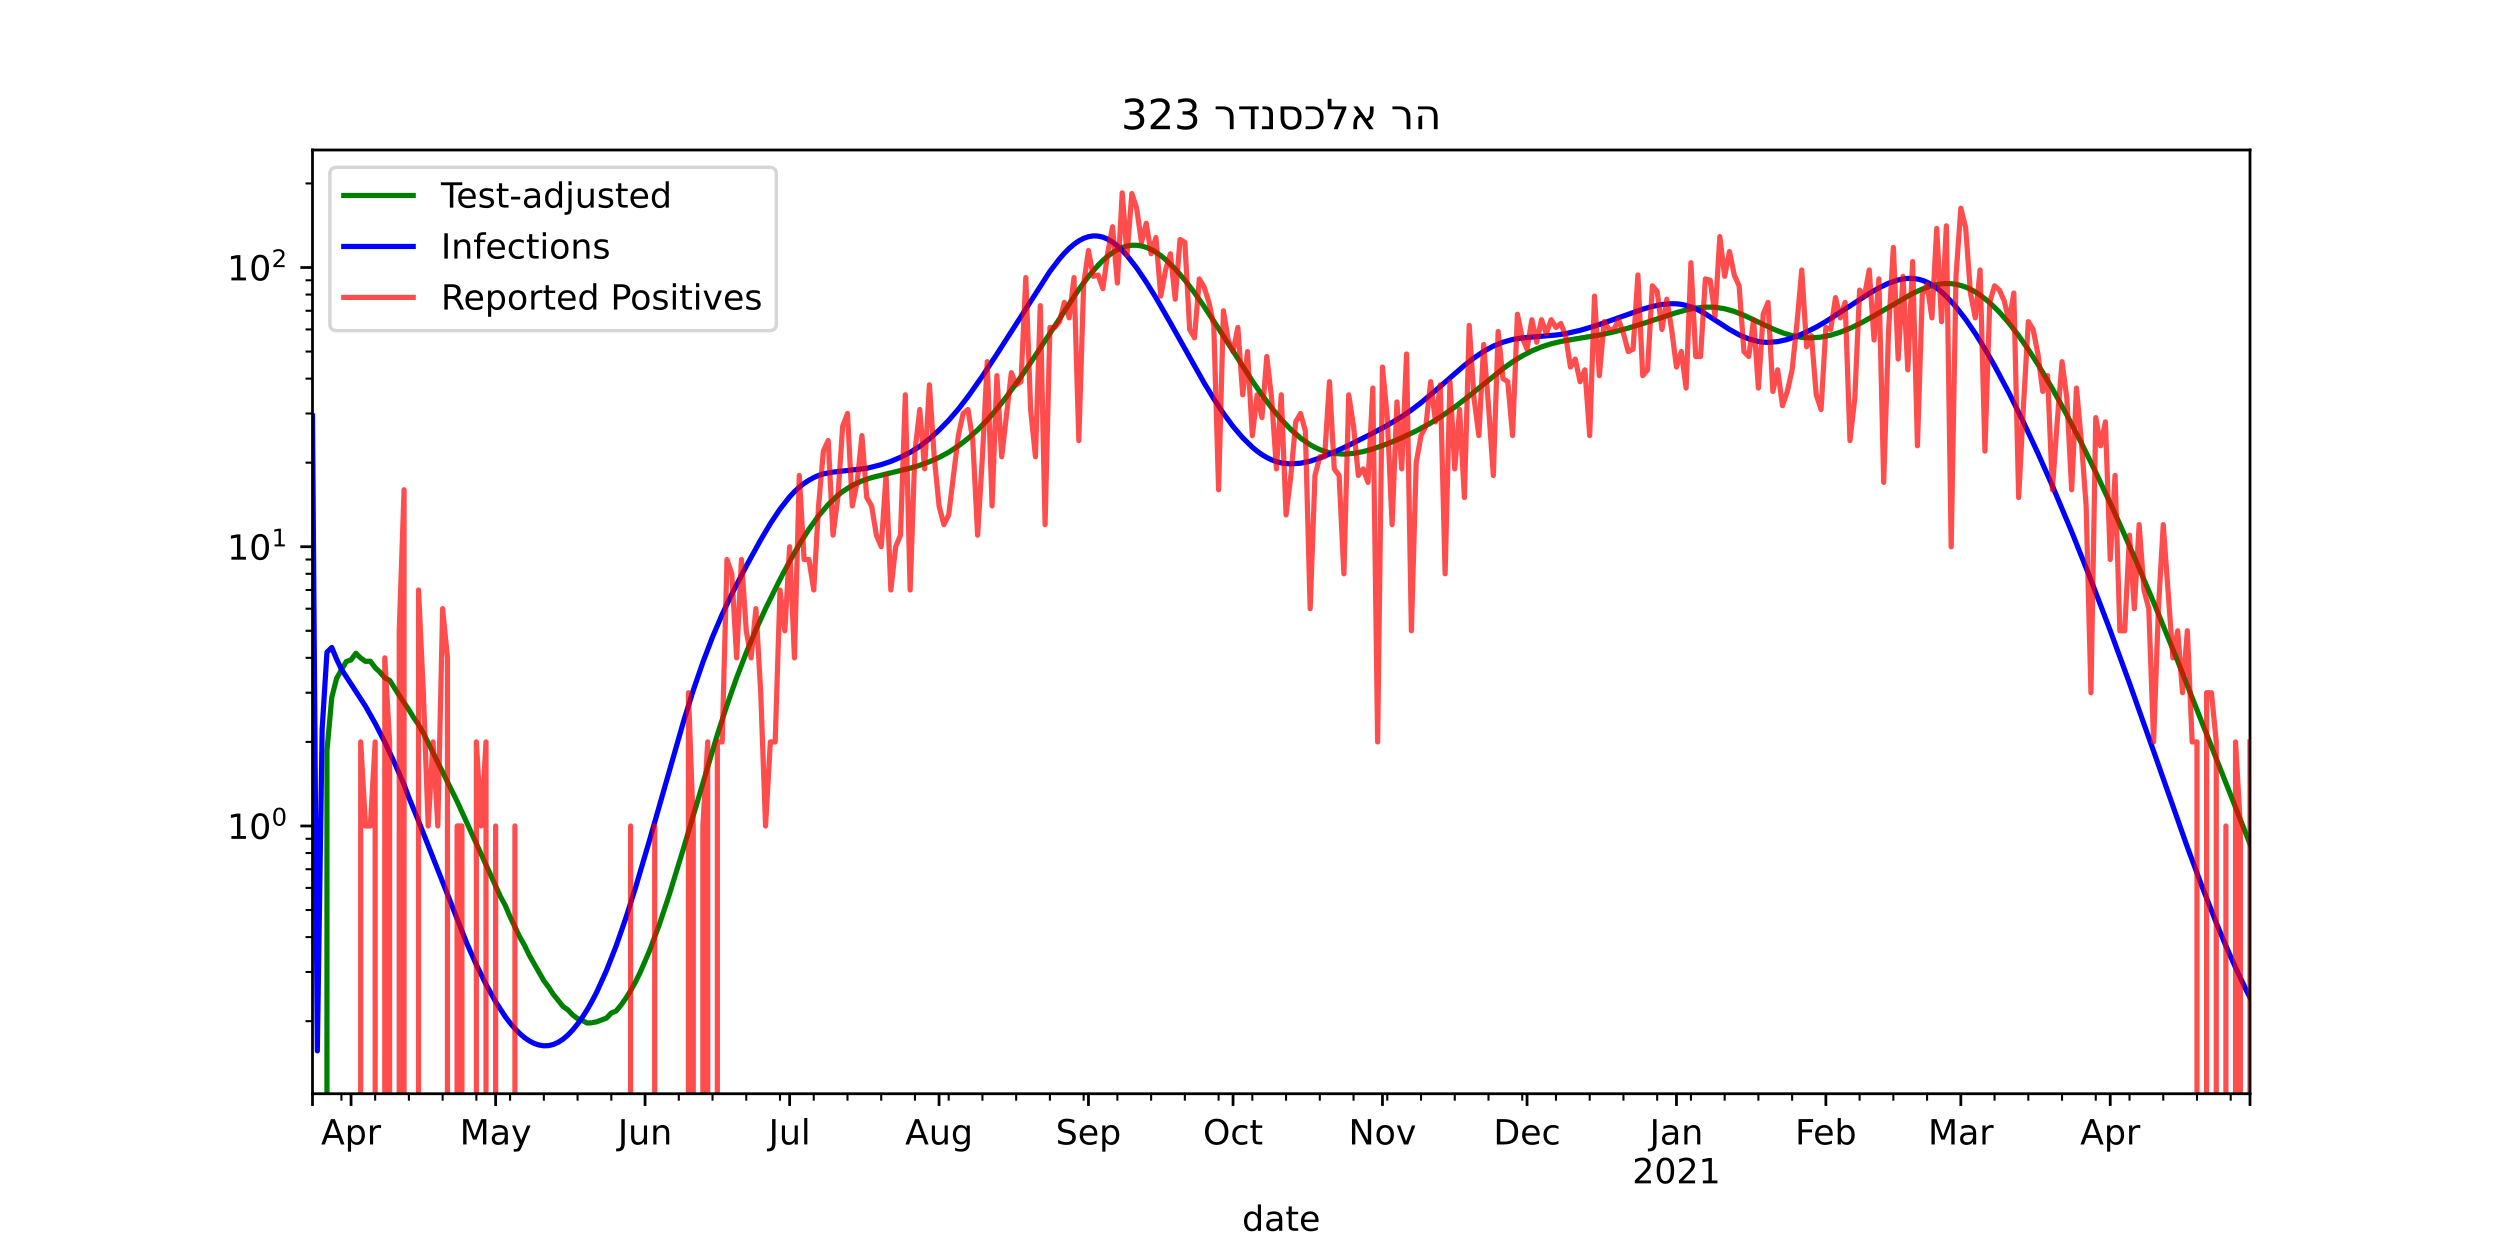 <?xml version="1.0" encoding="utf-8" standalone="no"?>
<!DOCTYPE svg PUBLIC "-//W3C//DTD SVG 1.1//EN"
  "http://www.w3.org/Graphics/SVG/1.1/DTD/svg11.dtd">
<!-- Created with matplotlib (https://matplotlib.org/) -->
<svg height="360pt" version="1.1" viewBox="0 0 720 360" width="720pt" xmlns="http://www.w3.org/2000/svg" xmlns:xlink="http://www.w3.org/1999/xlink">
 <defs>
  <style type="text/css">*{stroke-linecap:butt;stroke-linejoin:round;}</style>
 </defs>
 <g id="figure_1">
  <g id="patch_1">
   <path d="M 0 360 
L 720 360 
L 720 0 
L 0 0 
z
" style="fill:#ffffff;"/>
  </g>
  <g id="axes_1">
   <g id="patch_2">
    <path d="M 90 315 
L 648 315 
L 648 43.2 
L 90 43.2 
z
" style="fill:#ffffff;"/>
   </g>
   <g id="matplotlib.axis_1">
    <g id="xtick_1">
     <g id="line2d_1">
      <defs>
       <path d="M 0 0 
L 0 3.5 
" id="m4ac26b71a2" style="stroke:#000000;stroke-width:0.8;"/>
      </defs>
      <g>
       <use style="stroke:#000000;stroke-width:0.8;" x="90" xlink:href="#m4ac26b71a2" y="315"/>
      </g>
     </g>
    </g>
    <g id="xtick_2">
     <g id="line2d_2">
      <g>
       <use style="stroke:#000000;stroke-width:0.8;" x="101.104" xlink:href="#m4ac26b71a2" y="315"/>
      </g>
     </g>
     <g id="text_1">
      <!-- Apr -->
      <g transform="translate(92.454 329.598)scale(0.1 -0.1)">
       <defs>
        <path d="M 34.188 63.188 
L 20.797 26.906 
L 47.609 26.906 
z
M 28.609 72.906 
L 39.797 72.906 
L 67.578 0 
L 57.328 0 
L 50.688 18.703 
L 17.828 18.703 
L 11.188 0 
L 0.781 0 
z
" id="DejaVuSans-65"/>
        <path d="M 18.109 8.203 
L 18.109 -20.797 
L 9.078 -20.797 
L 9.078 54.688 
L 18.109 54.688 
L 18.109 46.391 
Q 20.953 51.266 25.266 53.625 
Q 29.594 56 35.594 56 
Q 45.562 56 51.781 48.094 
Q 58.016 40.188 58.016 27.297 
Q 58.016 14.406 51.781 6.484 
Q 45.562 -1.422 35.594 -1.422 
Q 29.594 -1.422 25.266 0.953 
Q 20.953 3.328 18.109 8.203 
z
M 48.688 27.297 
Q 48.688 37.203 44.609 42.844 
Q 40.531 48.484 33.406 48.484 
Q 26.266 48.484 22.188 42.844 
Q 18.109 37.203 18.109 27.297 
Q 18.109 17.391 22.188 11.75 
Q 26.266 6.109 33.406 6.109 
Q 40.531 6.109 44.609 11.75 
Q 48.688 17.391 48.688 27.297 
z
" id="DejaVuSans-112"/>
        <path d="M 41.109 46.297 
Q 39.594 47.172 37.812 47.578 
Q 36.031 48 33.891 48 
Q 26.266 48 22.188 43.047 
Q 18.109 38.094 18.109 28.812 
L 18.109 0 
L 9.078 0 
L 9.078 54.688 
L 18.109 54.688 
L 18.109 46.188 
Q 20.953 51.172 25.484 53.578 
Q 30.031 56 36.531 56 
Q 37.453 56 38.578 55.875 
Q 39.703 55.766 41.062 55.516 
z
" id="DejaVuSans-114"/>
       </defs>
       <use xlink:href="#DejaVuSans-65"/>
       <use x="68.408" xlink:href="#DejaVuSans-112"/>
       <use x="131.885" xlink:href="#DejaVuSans-114"/>
      </g>
     </g>
    </g>
    <g id="xtick_3">
     <g id="line2d_3">
      <g>
       <use style="stroke:#000000;stroke-width:0.8;" x="142.746" xlink:href="#m4ac26b71a2" y="315"/>
      </g>
     </g>
     <g id="text_2">
      <!-- May -->
      <g transform="translate(132.409 329.598)scale(0.1 -0.1)">
       <defs>
        <path d="M 9.812 72.906 
L 24.516 72.906 
L 43.109 23.297 
L 61.812 72.906 
L 76.516 72.906 
L 76.516 0 
L 66.891 0 
L 66.891 64.016 
L 48.094 14.016 
L 38.188 14.016 
L 19.391 64.016 
L 19.391 0 
L 9.812 0 
z
" id="DejaVuSans-77"/>
        <path d="M 34.281 27.484 
Q 23.391 27.484 19.188 25 
Q 14.984 22.516 14.984 16.5 
Q 14.984 11.719 18.141 8.906 
Q 21.297 6.109 26.703 6.109 
Q 34.188 6.109 38.703 11.406 
Q 43.219 16.703 43.219 25.484 
L 43.219 27.484 
z
M 52.203 31.203 
L 52.203 0 
L 43.219 0 
L 43.219 8.297 
Q 40.141 3.328 35.547 0.953 
Q 30.953 -1.422 24.312 -1.422 
Q 15.922 -1.422 10.953 3.297 
Q 6 8.016 6 15.922 
Q 6 25.141 12.172 29.828 
Q 18.359 34.516 30.609 34.516 
L 43.219 34.516 
L 43.219 35.406 
Q 43.219 41.609 39.141 45 
Q 35.062 48.391 27.688 48.391 
Q 23 48.391 18.547 47.266 
Q 14.109 46.141 10.016 43.891 
L 10.016 52.203 
Q 14.938 54.109 19.578 55.047 
Q 24.219 56 28.609 56 
Q 40.484 56 46.344 49.844 
Q 52.203 43.703 52.203 31.203 
z
" id="DejaVuSans-97"/>
        <path d="M 32.172 -5.078 
Q 28.375 -14.844 24.75 -17.812 
Q 21.141 -20.797 15.094 -20.797 
L 7.906 -20.797 
L 7.906 -13.281 
L 13.188 -13.281 
Q 16.891 -13.281 18.938 -11.516 
Q 21 -9.766 23.484 -3.219 
L 25.094 0.875 
L 2.984 54.688 
L 12.5 54.688 
L 29.594 11.922 
L 46.688 54.688 
L 56.203 54.688 
z
" id="DejaVuSans-121"/>
       </defs>
       <use xlink:href="#DejaVuSans-77"/>
       <use x="86.279" xlink:href="#DejaVuSans-97"/>
       <use x="147.559" xlink:href="#DejaVuSans-121"/>
      </g>
     </g>
    </g>
    <g id="xtick_4">
     <g id="line2d_4">
      <g>
       <use style="stroke:#000000;stroke-width:0.8;" x="185.776" xlink:href="#m4ac26b71a2" y="315"/>
      </g>
     </g>
     <g id="text_3">
      <!-- Jun -->
      <g transform="translate(177.964 329.598)scale(0.1 -0.1)">
       <defs>
        <path d="M 9.812 72.906 
L 19.672 72.906 
L 19.672 5.078 
Q 19.672 -8.109 14.672 -14.062 
Q 9.672 -20.016 -1.422 -20.016 
L -5.172 -20.016 
L -5.172 -11.719 
L -2.094 -11.719 
Q 4.438 -11.719 7.125 -8.047 
Q 9.812 -4.391 9.812 5.078 
z
" id="DejaVuSans-74"/>
        <path d="M 8.5 21.578 
L 8.5 54.688 
L 17.484 54.688 
L 17.484 21.922 
Q 17.484 14.156 20.5 10.266 
Q 23.531 6.391 29.594 6.391 
Q 36.859 6.391 41.078 11.031 
Q 45.312 15.672 45.312 23.688 
L 45.312 54.688 
L 54.297 54.688 
L 54.297 0 
L 45.312 0 
L 45.312 8.406 
Q 42.047 3.422 37.719 1 
Q 33.406 -1.422 27.688 -1.422 
Q 18.266 -1.422 13.375 4.438 
Q 8.5 10.297 8.5 21.578 
z
M 31.109 56 
z
" id="DejaVuSans-117"/>
        <path d="M 54.891 33.016 
L 54.891 0 
L 45.906 0 
L 45.906 32.719 
Q 45.906 40.484 42.875 44.328 
Q 39.844 48.188 33.797 48.188 
Q 26.516 48.188 22.312 43.547 
Q 18.109 38.922 18.109 30.906 
L 18.109 0 
L 9.078 0 
L 9.078 54.688 
L 18.109 54.688 
L 18.109 46.188 
Q 21.344 51.125 25.703 53.562 
Q 30.078 56 35.797 56 
Q 45.219 56 50.047 50.172 
Q 54.891 44.344 54.891 33.016 
z
" id="DejaVuSans-110"/>
       </defs>
       <use xlink:href="#DejaVuSans-74"/>
       <use x="29.492" xlink:href="#DejaVuSans-117"/>
       <use x="92.871" xlink:href="#DejaVuSans-110"/>
      </g>
     </g>
    </g>
    <g id="xtick_5">
     <g id="line2d_5">
      <g>
       <use style="stroke:#000000;stroke-width:0.8;" x="227.418" xlink:href="#m4ac26b71a2" y="315"/>
      </g>
     </g>
     <g id="text_4">
      <!-- Jul -->
      <g transform="translate(221.385 329.598)scale(0.1 -0.1)">
       <defs>
        <path d="M 9.422 75.984 
L 18.406 75.984 
L 18.406 0 
L 9.422 0 
z
" id="DejaVuSans-108"/>
       </defs>
       <use xlink:href="#DejaVuSans-74"/>
       <use x="29.492" xlink:href="#DejaVuSans-117"/>
       <use x="92.871" xlink:href="#DejaVuSans-108"/>
      </g>
     </g>
    </g>
    <g id="xtick_6">
     <g id="line2d_6">
      <g>
       <use style="stroke:#000000;stroke-width:0.8;" x="270.448" xlink:href="#m4ac26b71a2" y="315"/>
      </g>
     </g>
     <g id="text_5">
      <!-- Aug -->
      <g transform="translate(260.684 329.598)scale(0.1 -0.1)">
       <defs>
        <path d="M 45.406 27.984 
Q 45.406 37.75 41.375 43.109 
Q 37.359 48.484 30.078 48.484 
Q 22.859 48.484 18.828 43.109 
Q 14.797 37.75 14.797 27.984 
Q 14.797 18.266 18.828 12.891 
Q 22.859 7.516 30.078 7.516 
Q 37.359 7.516 41.375 12.891 
Q 45.406 18.266 45.406 27.984 
z
M 54.391 6.781 
Q 54.391 -7.172 48.188 -13.984 
Q 42 -20.797 29.203 -20.797 
Q 24.469 -20.797 20.266 -20.094 
Q 16.062 -19.391 12.109 -17.922 
L 12.109 -9.188 
Q 16.062 -11.328 19.922 -12.344 
Q 23.781 -13.375 27.781 -13.375 
Q 36.625 -13.375 41.016 -8.766 
Q 45.406 -4.156 45.406 5.172 
L 45.406 9.625 
Q 42.625 4.781 38.281 2.391 
Q 33.938 0 27.875 0 
Q 17.828 0 11.672 7.656 
Q 5.516 15.328 5.516 27.984 
Q 5.516 40.672 11.672 48.328 
Q 17.828 56 27.875 56 
Q 33.938 56 38.281 53.609 
Q 42.625 51.219 45.406 46.391 
L 45.406 54.688 
L 54.391 54.688 
z
" id="DejaVuSans-103"/>
       </defs>
       <use xlink:href="#DejaVuSans-65"/>
       <use x="68.408" xlink:href="#DejaVuSans-117"/>
       <use x="131.787" xlink:href="#DejaVuSans-103"/>
      </g>
     </g>
    </g>
    <g id="xtick_7">
     <g id="line2d_7">
      <g>
       <use style="stroke:#000000;stroke-width:0.8;" x="313.478" xlink:href="#m4ac26b71a2" y="315"/>
      </g>
     </g>
     <g id="text_6">
      <!-- Sep -->
      <g transform="translate(304.053 329.598)scale(0.1 -0.1)">
       <defs>
        <path d="M 53.516 70.516 
L 53.516 60.891 
Q 47.906 63.578 42.922 64.891 
Q 37.938 66.219 33.297 66.219 
Q 25.25 66.219 20.875 63.094 
Q 16.5 59.969 16.5 54.203 
Q 16.5 49.359 19.406 46.891 
Q 22.312 44.438 30.422 42.922 
L 36.375 41.703 
Q 47.406 39.594 52.656 34.297 
Q 57.906 29 57.906 20.125 
Q 57.906 9.516 50.797 4.047 
Q 43.703 -1.422 29.984 -1.422 
Q 24.812 -1.422 18.969 -0.25 
Q 13.141 0.922 6.891 3.219 
L 6.891 13.375 
Q 12.891 10.016 18.656 8.297 
Q 24.422 6.594 29.984 6.594 
Q 38.422 6.594 43.016 9.906 
Q 47.609 13.234 47.609 19.391 
Q 47.609 24.75 44.312 27.781 
Q 41.016 30.812 33.5 32.328 
L 27.484 33.5 
Q 16.453 35.688 11.516 40.375 
Q 6.594 45.062 6.594 53.422 
Q 6.594 63.094 13.406 68.656 
Q 20.219 74.219 32.172 74.219 
Q 37.312 74.219 42.625 73.281 
Q 47.953 72.359 53.516 70.516 
z
" id="DejaVuSans-83"/>
        <path d="M 56.203 29.594 
L 56.203 25.203 
L 14.891 25.203 
Q 15.484 15.922 20.484 11.062 
Q 25.484 6.203 34.422 6.203 
Q 39.594 6.203 44.453 7.469 
Q 49.312 8.734 54.109 11.281 
L 54.109 2.781 
Q 49.266 0.734 44.188 -0.344 
Q 39.109 -1.422 33.891 -1.422 
Q 20.797 -1.422 13.156 6.188 
Q 5.516 13.812 5.516 26.812 
Q 5.516 40.234 12.766 48.109 
Q 20.016 56 32.328 56 
Q 43.359 56 49.781 48.891 
Q 56.203 41.797 56.203 29.594 
z
M 47.219 32.234 
Q 47.125 39.594 43.094 43.984 
Q 39.062 48.391 32.422 48.391 
Q 24.906 48.391 20.391 44.141 
Q 15.875 39.891 15.188 32.172 
z
" id="DejaVuSans-101"/>
       </defs>
       <use xlink:href="#DejaVuSans-83"/>
       <use x="63.477" xlink:href="#DejaVuSans-101"/>
       <use x="125" xlink:href="#DejaVuSans-112"/>
      </g>
     </g>
    </g>
    <g id="xtick_8">
     <g id="line2d_8">
      <g>
       <use style="stroke:#000000;stroke-width:0.8;" x="355.119" xlink:href="#m4ac26b71a2" y="315"/>
      </g>
     </g>
     <g id="text_7">
      <!-- Oct -->
      <g transform="translate(346.474 329.598)scale(0.1 -0.1)">
       <defs>
        <path d="M 39.406 66.219 
Q 28.656 66.219 22.328 58.203 
Q 16.016 50.203 16.016 36.375 
Q 16.016 22.609 22.328 14.594 
Q 28.656 6.594 39.406 6.594 
Q 50.141 6.594 56.422 14.594 
Q 62.703 22.609 62.703 36.375 
Q 62.703 50.203 56.422 58.203 
Q 50.141 66.219 39.406 66.219 
z
M 39.406 74.219 
Q 54.734 74.219 63.906 63.938 
Q 73.094 53.656 73.094 36.375 
Q 73.094 19.141 63.906 8.859 
Q 54.734 -1.422 39.406 -1.422 
Q 24.031 -1.422 14.812 8.828 
Q 5.609 19.094 5.609 36.375 
Q 5.609 53.656 14.812 63.938 
Q 24.031 74.219 39.406 74.219 
z
" id="DejaVuSans-79"/>
        <path d="M 48.781 52.594 
L 48.781 44.188 
Q 44.969 46.297 41.141 47.344 
Q 37.312 48.391 33.406 48.391 
Q 24.656 48.391 19.812 42.844 
Q 14.984 37.312 14.984 27.297 
Q 14.984 17.281 19.812 11.734 
Q 24.656 6.203 33.406 6.203 
Q 37.312 6.203 41.141 7.25 
Q 44.969 8.297 48.781 10.406 
L 48.781 2.094 
Q 45.016 0.344 40.984 -0.531 
Q 36.969 -1.422 32.422 -1.422 
Q 20.062 -1.422 12.781 6.344 
Q 5.516 14.109 5.516 27.297 
Q 5.516 40.672 12.859 48.328 
Q 20.219 56 33.016 56 
Q 37.156 56 41.109 55.141 
Q 45.062 54.297 48.781 52.594 
z
" id="DejaVuSans-99"/>
        <path d="M 18.312 70.219 
L 18.312 54.688 
L 36.812 54.688 
L 36.812 47.703 
L 18.312 47.703 
L 18.312 18.016 
Q 18.312 11.328 20.141 9.422 
Q 21.969 7.516 27.594 7.516 
L 36.812 7.516 
L 36.812 0 
L 27.594 0 
Q 17.188 0 13.234 3.875 
Q 9.281 7.766 9.281 18.016 
L 9.281 47.703 
L 2.688 47.703 
L 2.688 54.688 
L 9.281 54.688 
L 9.281 70.219 
z
" id="DejaVuSans-116"/>
       </defs>
       <use xlink:href="#DejaVuSans-79"/>
       <use x="78.711" xlink:href="#DejaVuSans-99"/>
       <use x="133.691" xlink:href="#DejaVuSans-116"/>
      </g>
     </g>
    </g>
    <g id="xtick_9">
     <g id="line2d_9">
      <g>
       <use style="stroke:#000000;stroke-width:0.8;" x="398.149" xlink:href="#m4ac26b71a2" y="315"/>
      </g>
     </g>
     <g id="text_8">
      <!-- Nov -->
      <g transform="translate(388.39 329.598)scale(0.1 -0.1)">
       <defs>
        <path d="M 9.812 72.906 
L 23.094 72.906 
L 55.422 11.922 
L 55.422 72.906 
L 64.984 72.906 
L 64.984 0 
L 51.703 0 
L 19.391 60.984 
L 19.391 0 
L 9.812 0 
z
" id="DejaVuSans-78"/>
        <path d="M 30.609 48.391 
Q 23.391 48.391 19.188 42.75 
Q 14.984 37.109 14.984 27.297 
Q 14.984 17.484 19.156 11.844 
Q 23.344 6.203 30.609 6.203 
Q 37.797 6.203 41.984 11.859 
Q 46.188 17.531 46.188 27.297 
Q 46.188 37.016 41.984 42.703 
Q 37.797 48.391 30.609 48.391 
z
M 30.609 56 
Q 42.328 56 49.016 48.375 
Q 55.719 40.766 55.719 27.297 
Q 55.719 13.875 49.016 6.219 
Q 42.328 -1.422 30.609 -1.422 
Q 18.844 -1.422 12.172 6.219 
Q 5.516 13.875 5.516 27.297 
Q 5.516 40.766 12.172 48.375 
Q 18.844 56 30.609 56 
z
" id="DejaVuSans-111"/>
        <path d="M 2.984 54.688 
L 12.5 54.688 
L 29.594 8.797 
L 46.688 54.688 
L 56.203 54.688 
L 35.688 0 
L 23.484 0 
z
" id="DejaVuSans-118"/>
       </defs>
       <use xlink:href="#DejaVuSans-78"/>
       <use x="74.805" xlink:href="#DejaVuSans-111"/>
       <use x="135.986" xlink:href="#DejaVuSans-118"/>
      </g>
     </g>
    </g>
    <g id="xtick_10">
     <g id="line2d_10">
      <g>
       <use style="stroke:#000000;stroke-width:0.8;" x="439.791" xlink:href="#m4ac26b71a2" y="315"/>
      </g>
     </g>
     <g id="text_9">
      <!-- Dec -->
      <g transform="translate(430.115 329.598)scale(0.1 -0.1)">
       <defs>
        <path d="M 19.672 64.797 
L 19.672 8.109 
L 31.594 8.109 
Q 46.688 8.109 53.688 14.938 
Q 60.688 21.781 60.688 36.531 
Q 60.688 51.172 53.688 57.984 
Q 46.688 64.797 31.594 64.797 
z
M 9.812 72.906 
L 30.078 72.906 
Q 51.266 72.906 61.172 64.094 
Q 71.094 55.281 71.094 36.531 
Q 71.094 17.672 61.125 8.828 
Q 51.172 0 30.078 0 
L 9.812 0 
z
" id="DejaVuSans-68"/>
       </defs>
       <use xlink:href="#DejaVuSans-68"/>
       <use x="77.002" xlink:href="#DejaVuSans-101"/>
       <use x="138.525" xlink:href="#DejaVuSans-99"/>
      </g>
     </g>
    </g>
    <g id="xtick_11">
     <g id="line2d_11">
      <g>
       <use style="stroke:#000000;stroke-width:0.8;" x="482.821" xlink:href="#m4ac26b71a2" y="315"/>
      </g>
     </g>
     <g id="text_10">
      <!-- Jan -->
      <g transform="translate(475.113 329.598)scale(0.1 -0.1)">
       <use xlink:href="#DejaVuSans-74"/>
       <use x="29.492" xlink:href="#DejaVuSans-97"/>
       <use x="90.771" xlink:href="#DejaVuSans-110"/>
      </g>
      <!-- 2021 -->
      <g transform="translate(470.096 340.796)scale(0.1 -0.1)">
       <defs>
        <path d="M 19.188 8.297 
L 53.609 8.297 
L 53.609 0 
L 7.328 0 
L 7.328 8.297 
Q 12.938 14.109 22.625 23.891 
Q 32.328 33.688 34.812 36.531 
Q 39.547 41.844 41.422 45.531 
Q 43.312 49.219 43.312 52.781 
Q 43.312 58.594 39.234 62.25 
Q 35.156 65.922 28.609 65.922 
Q 23.969 65.922 18.812 64.312 
Q 13.672 62.703 7.812 59.422 
L 7.812 69.391 
Q 13.766 71.781 18.938 73 
Q 24.125 74.219 28.422 74.219 
Q 39.75 74.219 46.484 68.547 
Q 53.219 62.891 53.219 53.422 
Q 53.219 48.922 51.531 44.891 
Q 49.859 40.875 45.406 35.406 
Q 44.188 33.984 37.641 27.219 
Q 31.109 20.453 19.188 8.297 
z
" id="DejaVuSans-50"/>
        <path d="M 31.781 66.406 
Q 24.172 66.406 20.328 58.906 
Q 16.5 51.422 16.5 36.375 
Q 16.5 21.391 20.328 13.891 
Q 24.172 6.391 31.781 6.391 
Q 39.453 6.391 43.281 13.891 
Q 47.125 21.391 47.125 36.375 
Q 47.125 51.422 43.281 58.906 
Q 39.453 66.406 31.781 66.406 
z
M 31.781 74.219 
Q 44.047 74.219 50.516 64.516 
Q 56.984 54.828 56.984 36.375 
Q 56.984 17.969 50.516 8.266 
Q 44.047 -1.422 31.781 -1.422 
Q 19.531 -1.422 13.062 8.266 
Q 6.594 17.969 6.594 36.375 
Q 6.594 54.828 13.062 64.516 
Q 19.531 74.219 31.781 74.219 
z
" id="DejaVuSans-48"/>
        <path d="M 12.406 8.297 
L 28.516 8.297 
L 28.516 63.922 
L 10.984 60.406 
L 10.984 69.391 
L 28.422 72.906 
L 38.281 72.906 
L 38.281 8.297 
L 54.391 8.297 
L 54.391 0 
L 12.406 0 
z
" id="DejaVuSans-49"/>
       </defs>
       <use xlink:href="#DejaVuSans-50"/>
       <use x="63.623" xlink:href="#DejaVuSans-48"/>
       <use x="127.246" xlink:href="#DejaVuSans-50"/>
       <use x="190.869" xlink:href="#DejaVuSans-49"/>
      </g>
     </g>
    </g>
    <g id="xtick_12">
     <g id="line2d_12">
      <g>
       <use style="stroke:#000000;stroke-width:0.8;" x="525.851" xlink:href="#m4ac26b71a2" y="315"/>
      </g>
     </g>
     <g id="text_11">
      <!-- Feb -->
      <g transform="translate(516.999 329.598)scale(0.1 -0.1)">
       <defs>
        <path d="M 9.812 72.906 
L 51.703 72.906 
L 51.703 64.594 
L 19.672 64.594 
L 19.672 43.109 
L 48.578 43.109 
L 48.578 34.812 
L 19.672 34.812 
L 19.672 0 
L 9.812 0 
z
" id="DejaVuSans-70"/>
        <path d="M 48.688 27.297 
Q 48.688 37.203 44.609 42.844 
Q 40.531 48.484 33.406 48.484 
Q 26.266 48.484 22.188 42.844 
Q 18.109 37.203 18.109 27.297 
Q 18.109 17.391 22.188 11.75 
Q 26.266 6.109 33.406 6.109 
Q 40.531 6.109 44.609 11.75 
Q 48.688 17.391 48.688 27.297 
z
M 18.109 46.391 
Q 20.953 51.266 25.266 53.625 
Q 29.594 56 35.594 56 
Q 45.562 56 51.781 48.094 
Q 58.016 40.188 58.016 27.297 
Q 58.016 14.406 51.781 6.484 
Q 45.562 -1.422 35.594 -1.422 
Q 29.594 -1.422 25.266 0.953 
Q 20.953 3.328 18.109 8.203 
L 18.109 0 
L 9.078 0 
L 9.078 75.984 
L 18.109 75.984 
z
" id="DejaVuSans-98"/>
       </defs>
       <use xlink:href="#DejaVuSans-70"/>
       <use x="52.02" xlink:href="#DejaVuSans-101"/>
       <use x="113.543" xlink:href="#DejaVuSans-98"/>
      </g>
     </g>
    </g>
    <g id="xtick_13">
     <g id="line2d_13">
      <g>
       <use style="stroke:#000000;stroke-width:0.8;" x="564.716" xlink:href="#m4ac26b71a2" y="315"/>
      </g>
     </g>
     <g id="text_12">
      <!-- Mar -->
      <g transform="translate(555.283 329.598)scale(0.1 -0.1)">
       <use xlink:href="#DejaVuSans-77"/>
       <use x="86.279" xlink:href="#DejaVuSans-97"/>
       <use x="147.559" xlink:href="#DejaVuSans-114"/>
      </g>
     </g>
    </g>
    <g id="xtick_14">
     <g id="line2d_14">
      <g>
       <use style="stroke:#000000;stroke-width:0.8;" x="607.746" xlink:href="#m4ac26b71a2" y="315"/>
      </g>
     </g>
     <g id="text_13">
      <!-- Apr -->
      <g transform="translate(599.096 329.598)scale(0.1 -0.1)">
       <use xlink:href="#DejaVuSans-65"/>
       <use x="68.408" xlink:href="#DejaVuSans-112"/>
       <use x="131.885" xlink:href="#DejaVuSans-114"/>
      </g>
     </g>
    </g>
    <g id="xtick_15">
     <g id="line2d_15">
      <g>
       <use style="stroke:#000000;stroke-width:0.8;" x="648" xlink:href="#m4ac26b71a2" y="315"/>
      </g>
     </g>
    </g>
    <g id="xtick_16">
     <g id="line2d_16">
      <defs>
       <path d="M 0 0 
L 0 2 
" id="m3cc3a79aad" style="stroke:#000000;stroke-width:0.6;"/>
      </defs>
      <g>
       <use style="stroke:#000000;stroke-width:0.6;" x="98.328" xlink:href="#m3cc3a79aad" y="315"/>
      </g>
     </g>
    </g>
    <g id="xtick_17">
     <g id="line2d_17">
      <g>
       <use style="stroke:#000000;stroke-width:0.6;" x="108.045" xlink:href="#m3cc3a79aad" y="315"/>
      </g>
     </g>
    </g>
    <g id="xtick_18">
     <g id="line2d_18">
      <g>
       <use style="stroke:#000000;stroke-width:0.6;" x="117.761" xlink:href="#m3cc3a79aad" y="315"/>
      </g>
     </g>
    </g>
    <g id="xtick_19">
     <g id="line2d_19">
      <g>
       <use style="stroke:#000000;stroke-width:0.6;" x="127.478" xlink:href="#m3cc3a79aad" y="315"/>
      </g>
     </g>
    </g>
    <g id="xtick_20">
     <g id="line2d_20">
      <g>
       <use style="stroke:#000000;stroke-width:0.6;" x="137.194" xlink:href="#m3cc3a79aad" y="315"/>
      </g>
     </g>
    </g>
    <g id="xtick_21">
     <g id="line2d_21">
      <g>
       <use style="stroke:#000000;stroke-width:0.6;" x="146.91" xlink:href="#m3cc3a79aad" y="315"/>
      </g>
     </g>
    </g>
    <g id="xtick_22">
     <g id="line2d_22">
      <g>
       <use style="stroke:#000000;stroke-width:0.6;" x="156.627" xlink:href="#m3cc3a79aad" y="315"/>
      </g>
     </g>
    </g>
    <g id="xtick_23">
     <g id="line2d_23">
      <g>
       <use style="stroke:#000000;stroke-width:0.6;" x="166.343" xlink:href="#m3cc3a79aad" y="315"/>
      </g>
     </g>
    </g>
    <g id="xtick_24">
     <g id="line2d_24">
      <g>
       <use style="stroke:#000000;stroke-width:0.6;" x="176.06" xlink:href="#m3cc3a79aad" y="315"/>
      </g>
     </g>
    </g>
    <g id="xtick_25">
     <g id="line2d_25">
      <g>
       <use style="stroke:#000000;stroke-width:0.6;" x="195.493" xlink:href="#m3cc3a79aad" y="315"/>
      </g>
     </g>
    </g>
    <g id="xtick_26">
     <g id="line2d_26">
      <g>
       <use style="stroke:#000000;stroke-width:0.6;" x="205.209" xlink:href="#m3cc3a79aad" y="315"/>
      </g>
     </g>
    </g>
    <g id="xtick_27">
     <g id="line2d_27">
      <g>
       <use style="stroke:#000000;stroke-width:0.6;" x="214.925" xlink:href="#m3cc3a79aad" y="315"/>
      </g>
     </g>
    </g>
    <g id="xtick_28">
     <g id="line2d_28">
      <g>
       <use style="stroke:#000000;stroke-width:0.6;" x="224.642" xlink:href="#m3cc3a79aad" y="315"/>
      </g>
     </g>
    </g>
    <g id="xtick_29">
     <g id="line2d_29">
      <g>
       <use style="stroke:#000000;stroke-width:0.6;" x="234.358" xlink:href="#m3cc3a79aad" y="315"/>
      </g>
     </g>
    </g>
    <g id="xtick_30">
     <g id="line2d_30">
      <g>
       <use style="stroke:#000000;stroke-width:0.6;" x="244.075" xlink:href="#m3cc3a79aad" y="315"/>
      </g>
     </g>
    </g>
    <g id="xtick_31">
     <g id="line2d_31">
      <g>
       <use style="stroke:#000000;stroke-width:0.6;" x="253.791" xlink:href="#m3cc3a79aad" y="315"/>
      </g>
     </g>
    </g>
    <g id="xtick_32">
     <g id="line2d_32">
      <g>
       <use style="stroke:#000000;stroke-width:0.6;" x="263.507" xlink:href="#m3cc3a79aad" y="315"/>
      </g>
     </g>
    </g>
    <g id="xtick_33">
     <g id="line2d_33">
      <g>
       <use style="stroke:#000000;stroke-width:0.6;" x="273.224" xlink:href="#m3cc3a79aad" y="315"/>
      </g>
     </g>
    </g>
    <g id="xtick_34">
     <g id="line2d_34">
      <g>
       <use style="stroke:#000000;stroke-width:0.6;" x="282.94" xlink:href="#m3cc3a79aad" y="315"/>
      </g>
     </g>
    </g>
    <g id="xtick_35">
     <g id="line2d_35">
      <g>
       <use style="stroke:#000000;stroke-width:0.6;" x="292.657" xlink:href="#m3cc3a79aad" y="315"/>
      </g>
     </g>
    </g>
    <g id="xtick_36">
     <g id="line2d_36">
      <g>
       <use style="stroke:#000000;stroke-width:0.6;" x="302.373" xlink:href="#m3cc3a79aad" y="315"/>
      </g>
     </g>
    </g>
    <g id="xtick_37">
     <g id="line2d_37">
      <g>
       <use style="stroke:#000000;stroke-width:0.6;" x="312.09" xlink:href="#m3cc3a79aad" y="315"/>
      </g>
     </g>
    </g>
    <g id="xtick_38">
     <g id="line2d_38">
      <g>
       <use style="stroke:#000000;stroke-width:0.6;" x="321.806" xlink:href="#m3cc3a79aad" y="315"/>
      </g>
     </g>
    </g>
    <g id="xtick_39">
     <g id="line2d_39">
      <g>
       <use style="stroke:#000000;stroke-width:0.6;" x="331.522" xlink:href="#m3cc3a79aad" y="315"/>
      </g>
     </g>
    </g>
    <g id="xtick_40">
     <g id="line2d_40">
      <g>
       <use style="stroke:#000000;stroke-width:0.6;" x="341.239" xlink:href="#m3cc3a79aad" y="315"/>
      </g>
     </g>
    </g>
    <g id="xtick_41">
     <g id="line2d_41">
      <g>
       <use style="stroke:#000000;stroke-width:0.6;" x="350.955" xlink:href="#m3cc3a79aad" y="315"/>
      </g>
     </g>
    </g>
    <g id="xtick_42">
     <g id="line2d_42">
      <g>
       <use style="stroke:#000000;stroke-width:0.6;" x="360.672" xlink:href="#m3cc3a79aad" y="315"/>
      </g>
     </g>
    </g>
    <g id="xtick_43">
     <g id="line2d_43">
      <g>
       <use style="stroke:#000000;stroke-width:0.6;" x="370.388" xlink:href="#m3cc3a79aad" y="315"/>
      </g>
     </g>
    </g>
    <g id="xtick_44">
     <g id="line2d_44">
      <g>
       <use style="stroke:#000000;stroke-width:0.6;" x="380.104" xlink:href="#m3cc3a79aad" y="315"/>
      </g>
     </g>
    </g>
    <g id="xtick_45">
     <g id="line2d_45">
      <g>
       <use style="stroke:#000000;stroke-width:0.6;" x="389.821" xlink:href="#m3cc3a79aad" y="315"/>
      </g>
     </g>
    </g>
    <g id="xtick_46">
     <g id="line2d_46">
      <g>
       <use style="stroke:#000000;stroke-width:0.6;" x="399.537" xlink:href="#m3cc3a79aad" y="315"/>
      </g>
     </g>
    </g>
    <g id="xtick_47">
     <g id="line2d_47">
      <g>
       <use style="stroke:#000000;stroke-width:0.6;" x="409.254" xlink:href="#m3cc3a79aad" y="315"/>
      </g>
     </g>
    </g>
    <g id="xtick_48">
     <g id="line2d_48">
      <g>
       <use style="stroke:#000000;stroke-width:0.6;" x="418.97" xlink:href="#m3cc3a79aad" y="315"/>
      </g>
     </g>
    </g>
    <g id="xtick_49">
     <g id="line2d_49">
      <g>
       <use style="stroke:#000000;stroke-width:0.6;" x="428.687" xlink:href="#m3cc3a79aad" y="315"/>
      </g>
     </g>
    </g>
    <g id="xtick_50">
     <g id="line2d_50">
      <g>
       <use style="stroke:#000000;stroke-width:0.6;" x="438.403" xlink:href="#m3cc3a79aad" y="315"/>
      </g>
     </g>
    </g>
    <g id="xtick_51">
     <g id="line2d_51">
      <g>
       <use style="stroke:#000000;stroke-width:0.6;" x="448.119" xlink:href="#m3cc3a79aad" y="315"/>
      </g>
     </g>
    </g>
    <g id="xtick_52">
     <g id="line2d_52">
      <g>
       <use style="stroke:#000000;stroke-width:0.6;" x="457.836" xlink:href="#m3cc3a79aad" y="315"/>
      </g>
     </g>
    </g>
    <g id="xtick_53">
     <g id="line2d_53">
      <g>
       <use style="stroke:#000000;stroke-width:0.6;" x="467.552" xlink:href="#m3cc3a79aad" y="315"/>
      </g>
     </g>
    </g>
    <g id="xtick_54">
     <g id="line2d_54">
      <g>
       <use style="stroke:#000000;stroke-width:0.6;" x="477.269" xlink:href="#m3cc3a79aad" y="315"/>
      </g>
     </g>
    </g>
    <g id="xtick_55">
     <g id="line2d_55">
      <g>
       <use style="stroke:#000000;stroke-width:0.6;" x="486.985" xlink:href="#m3cc3a79aad" y="315"/>
      </g>
     </g>
    </g>
    <g id="xtick_56">
     <g id="line2d_56">
      <g>
       <use style="stroke:#000000;stroke-width:0.6;" x="496.701" xlink:href="#m3cc3a79aad" y="315"/>
      </g>
     </g>
    </g>
    <g id="xtick_57">
     <g id="line2d_57">
      <g>
       <use style="stroke:#000000;stroke-width:0.6;" x="506.418" xlink:href="#m3cc3a79aad" y="315"/>
      </g>
     </g>
    </g>
    <g id="xtick_58">
     <g id="line2d_58">
      <g>
       <use style="stroke:#000000;stroke-width:0.6;" x="516.134" xlink:href="#m3cc3a79aad" y="315"/>
      </g>
     </g>
    </g>
    <g id="xtick_59">
     <g id="line2d_59">
      <g>
       <use style="stroke:#000000;stroke-width:0.6;" x="535.567" xlink:href="#m3cc3a79aad" y="315"/>
      </g>
     </g>
    </g>
    <g id="xtick_60">
     <g id="line2d_60">
      <g>
       <use style="stroke:#000000;stroke-width:0.6;" x="545.284" xlink:href="#m3cc3a79aad" y="315"/>
      </g>
     </g>
    </g>
    <g id="xtick_61">
     <g id="line2d_61">
      <g>
       <use style="stroke:#000000;stroke-width:0.6;" x="555" xlink:href="#m3cc3a79aad" y="315"/>
      </g>
     </g>
    </g>
    <g id="xtick_62">
     <g id="line2d_62">
      <g>
       <use style="stroke:#000000;stroke-width:0.6;" x="574.433" xlink:href="#m3cc3a79aad" y="315"/>
      </g>
     </g>
    </g>
    <g id="xtick_63">
     <g id="line2d_63">
      <g>
       <use style="stroke:#000000;stroke-width:0.6;" x="584.149" xlink:href="#m3cc3a79aad" y="315"/>
      </g>
     </g>
    </g>
    <g id="xtick_64">
     <g id="line2d_64">
      <g>
       <use style="stroke:#000000;stroke-width:0.6;" x="593.866" xlink:href="#m3cc3a79aad" y="315"/>
      </g>
     </g>
    </g>
    <g id="xtick_65">
     <g id="line2d_65">
      <g>
       <use style="stroke:#000000;stroke-width:0.6;" x="603.582" xlink:href="#m3cc3a79aad" y="315"/>
      </g>
     </g>
    </g>
    <g id="xtick_66">
     <g id="line2d_66">
      <g>
       <use style="stroke:#000000;stroke-width:0.6;" x="613.299" xlink:href="#m3cc3a79aad" y="315"/>
      </g>
     </g>
    </g>
    <g id="xtick_67">
     <g id="line2d_67">
      <g>
       <use style="stroke:#000000;stroke-width:0.6;" x="623.015" xlink:href="#m3cc3a79aad" y="315"/>
      </g>
     </g>
    </g>
    <g id="xtick_68">
     <g id="line2d_68">
      <g>
       <use style="stroke:#000000;stroke-width:0.6;" x="632.731" xlink:href="#m3cc3a79aad" y="315"/>
      </g>
     </g>
    </g>
    <g id="xtick_69">
     <g id="line2d_69">
      <g>
       <use style="stroke:#000000;stroke-width:0.6;" x="642.448" xlink:href="#m3cc3a79aad" y="315"/>
      </g>
     </g>
    </g>
    <g id="text_14">
     <!-- date -->
     <g transform="translate(357.725 354.474)scale(0.1 -0.1)">
      <defs>
       <path d="M 45.406 46.391 
L 45.406 75.984 
L 54.391 75.984 
L 54.391 0 
L 45.406 0 
L 45.406 8.203 
Q 42.578 3.328 38.25 0.953 
Q 33.938 -1.422 27.875 -1.422 
Q 17.969 -1.422 11.734 6.484 
Q 5.516 14.406 5.516 27.297 
Q 5.516 40.188 11.734 48.094 
Q 17.969 56 27.875 56 
Q 33.938 56 38.25 53.625 
Q 42.578 51.266 45.406 46.391 
z
M 14.797 27.297 
Q 14.797 17.391 18.875 11.75 
Q 22.953 6.109 30.078 6.109 
Q 37.203 6.109 41.297 11.75 
Q 45.406 17.391 45.406 27.297 
Q 45.406 37.203 41.297 42.844 
Q 37.203 48.484 30.078 48.484 
Q 22.953 48.484 18.875 42.844 
Q 14.797 37.203 14.797 27.297 
z
" id="DejaVuSans-100"/>
      </defs>
      <use xlink:href="#DejaVuSans-100"/>
      <use x="63.477" xlink:href="#DejaVuSans-97"/>
      <use x="124.756" xlink:href="#DejaVuSans-116"/>
      <use x="163.965" xlink:href="#DejaVuSans-101"/>
     </g>
    </g>
   </g>
   <g id="matplotlib.axis_2">
    <g id="ytick_1">
     <g id="line2d_70">
      <defs>
       <path d="M 0 0 
L -3.5 0 
" id="m32affc8a35" style="stroke:#000000;stroke-width:0.8;"/>
      </defs>
      <g>
       <use style="stroke:#000000;stroke-width:0.8;" x="90" xlink:href="#m32affc8a35" y="237.879"/>
      </g>
     </g>
     <g id="text_15">
      <!-- $\mathdefault{10^{0}}$ -->
      <g transform="translate(65.4 241.679)scale(0.1 -0.1)">
       <use transform="translate(0 0.766)" xlink:href="#DejaVuSans-49"/>
       <use transform="translate(63.623 0.766)" xlink:href="#DejaVuSans-48"/>
       <use transform="translate(128.203 39.047)scale(0.7)" xlink:href="#DejaVuSans-48"/>
      </g>
     </g>
    </g>
    <g id="ytick_2">
     <g id="line2d_71">
      <g>
       <use style="stroke:#000000;stroke-width:0.8;" x="90" xlink:href="#m32affc8a35" y="157.46"/>
      </g>
     </g>
     <g id="text_16">
      <!-- $\mathdefault{10^{1}}$ -->
      <g transform="translate(65.4 161.259)scale(0.1 -0.1)">
       <use transform="translate(0 0.684)" xlink:href="#DejaVuSans-49"/>
       <use transform="translate(63.623 0.684)" xlink:href="#DejaVuSans-48"/>
       <use transform="translate(128.203 38.966)scale(0.7)" xlink:href="#DejaVuSans-49"/>
      </g>
     </g>
    </g>
    <g id="ytick_3">
     <g id="line2d_72">
      <g>
       <use style="stroke:#000000;stroke-width:0.8;" x="90" xlink:href="#m32affc8a35" y="77.04"/>
      </g>
     </g>
     <g id="text_17">
      <!-- $\mathdefault{10^{2}}$ -->
      <g transform="translate(65.4 80.84)scale(0.1 -0.1)">
       <use transform="translate(0 0.766)" xlink:href="#DejaVuSans-49"/>
       <use transform="translate(63.623 0.766)" xlink:href="#DejaVuSans-48"/>
       <use transform="translate(128.203 39.047)scale(0.7)" xlink:href="#DejaVuSans-50"/>
      </g>
     </g>
    </g>
    <g id="ytick_4">
     <g id="line2d_73">
      <defs>
       <path d="M 0 0 
L -2 0 
" id="m1ab2642ce7" style="stroke:#000000;stroke-width:0.6;"/>
      </defs>
      <g>
       <use style="stroke:#000000;stroke-width:0.6;" x="90" xlink:href="#m1ab2642ce7" y="294.09"/>
      </g>
     </g>
    </g>
    <g id="ytick_5">
     <g id="line2d_74">
      <g>
       <use style="stroke:#000000;stroke-width:0.6;" x="90" xlink:href="#m1ab2642ce7" y="279.929"/>
      </g>
     </g>
    </g>
    <g id="ytick_6">
     <g id="line2d_75">
      <g>
       <use style="stroke:#000000;stroke-width:0.6;" x="90" xlink:href="#m1ab2642ce7" y="269.882"/>
      </g>
     </g>
    </g>
    <g id="ytick_7">
     <g id="line2d_76">
      <g>
       <use style="stroke:#000000;stroke-width:0.6;" x="90" xlink:href="#m1ab2642ce7" y="262.088"/>
      </g>
     </g>
    </g>
    <g id="ytick_8">
     <g id="line2d_77">
      <g>
       <use style="stroke:#000000;stroke-width:0.6;" x="90" xlink:href="#m1ab2642ce7" y="255.72"/>
      </g>
     </g>
    </g>
    <g id="ytick_9">
     <g id="line2d_78">
      <g>
       <use style="stroke:#000000;stroke-width:0.6;" x="90" xlink:href="#m1ab2642ce7" y="250.337"/>
      </g>
     </g>
    </g>
    <g id="ytick_10">
     <g id="line2d_79">
      <g>
       <use style="stroke:#000000;stroke-width:0.6;" x="90" xlink:href="#m1ab2642ce7" y="245.673"/>
      </g>
     </g>
    </g>
    <g id="ytick_11">
     <g id="line2d_80">
      <g>
       <use style="stroke:#000000;stroke-width:0.6;" x="90" xlink:href="#m1ab2642ce7" y="241.559"/>
      </g>
     </g>
    </g>
    <g id="ytick_12">
     <g id="line2d_81">
      <g>
       <use style="stroke:#000000;stroke-width:0.6;" x="90" xlink:href="#m1ab2642ce7" y="213.671"/>
      </g>
     </g>
    </g>
    <g id="ytick_13">
     <g id="line2d_82">
      <g>
       <use style="stroke:#000000;stroke-width:0.6;" x="90" xlink:href="#m1ab2642ce7" y="199.51"/>
      </g>
     </g>
    </g>
    <g id="ytick_14">
     <g id="line2d_83">
      <g>
       <use style="stroke:#000000;stroke-width:0.6;" x="90" xlink:href="#m1ab2642ce7" y="189.462"/>
      </g>
     </g>
    </g>
    <g id="ytick_15">
     <g id="line2d_84">
      <g>
       <use style="stroke:#000000;stroke-width:0.6;" x="90" xlink:href="#m1ab2642ce7" y="181.669"/>
      </g>
     </g>
    </g>
    <g id="ytick_16">
     <g id="line2d_85">
      <g>
       <use style="stroke:#000000;stroke-width:0.6;" x="90" xlink:href="#m1ab2642ce7" y="175.301"/>
      </g>
     </g>
    </g>
    <g id="ytick_17">
     <g id="line2d_86">
      <g>
       <use style="stroke:#000000;stroke-width:0.6;" x="90" xlink:href="#m1ab2642ce7" y="169.917"/>
      </g>
     </g>
    </g>
    <g id="ytick_18">
     <g id="line2d_87">
      <g>
       <use style="stroke:#000000;stroke-width:0.6;" x="90" xlink:href="#m1ab2642ce7" y="165.253"/>
      </g>
     </g>
    </g>
    <g id="ytick_19">
     <g id="line2d_88">
      <g>
       <use style="stroke:#000000;stroke-width:0.6;" x="90" xlink:href="#m1ab2642ce7" y="161.14"/>
      </g>
     </g>
    </g>
    <g id="ytick_20">
     <g id="line2d_89">
      <g>
       <use style="stroke:#000000;stroke-width:0.6;" x="90" xlink:href="#m1ab2642ce7" y="133.251"/>
      </g>
     </g>
    </g>
    <g id="ytick_21">
     <g id="line2d_90">
      <g>
       <use style="stroke:#000000;stroke-width:0.6;" x="90" xlink:href="#m1ab2642ce7" y="119.09"/>
      </g>
     </g>
    </g>
    <g id="ytick_22">
     <g id="line2d_91">
      <g>
       <use style="stroke:#000000;stroke-width:0.6;" x="90" xlink:href="#m1ab2642ce7" y="109.043"/>
      </g>
     </g>
    </g>
    <g id="ytick_23">
     <g id="line2d_92">
      <g>
       <use style="stroke:#000000;stroke-width:0.6;" x="90" xlink:href="#m1ab2642ce7" y="101.249"/>
      </g>
     </g>
    </g>
    <g id="ytick_24">
     <g id="line2d_93">
      <g>
       <use style="stroke:#000000;stroke-width:0.6;" x="90" xlink:href="#m1ab2642ce7" y="94.881"/>
      </g>
     </g>
    </g>
    <g id="ytick_25">
     <g id="line2d_94">
      <g>
       <use style="stroke:#000000;stroke-width:0.6;" x="90" xlink:href="#m1ab2642ce7" y="89.498"/>
      </g>
     </g>
    </g>
    <g id="ytick_26">
     <g id="line2d_95">
      <g>
       <use style="stroke:#000000;stroke-width:0.6;" x="90" xlink:href="#m1ab2642ce7" y="84.834"/>
      </g>
     </g>
    </g>
    <g id="ytick_27">
     <g id="line2d_96">
      <g>
       <use style="stroke:#000000;stroke-width:0.6;" x="90" xlink:href="#m1ab2642ce7" y="80.72"/>
      </g>
     </g>
    </g>
    <g id="ytick_28">
     <g id="line2d_97">
      <g>
       <use style="stroke:#000000;stroke-width:0.6;" x="90" xlink:href="#m1ab2642ce7" y="52.832"/>
      </g>
     </g>
    </g>
   </g>
   <g id="line2d_98">
    <path clip-path="url(#pacfaf75925)" d="M 94.162 361 
L 94.164 216.167 
L 95.552 200.873 
L 96.94 195.366 
L 99.716 190.538 
L 101.104 190.045 
L 102.493 188.149 
L 103.881 189.52 
L 105.269 190.468 
L 106.657 190.428 
L 108.045 192.298 
L 109.433 193.583 
L 110.821 195.242 
L 112.209 195.925 
L 114.985 200.298 
L 117.761 204.425 
L 119.149 206.693 
L 120.537 208.698 
L 121.925 211.112 
L 131.642 230.775 
L 144.134 258.214 
L 145.522 260.78 
L 146.91 264.052 
L 149.687 269.859 
L 151.075 272.284 
L 152.463 275.167 
L 156.627 282.446 
L 158.015 284.328 
L 159.403 286.432 
L 162.179 289.882 
L 163.567 290.854 
L 164.955 292.331 
L 166.343 293.358 
L 167.731 293.914 
L 169.119 294.646 
L 170.507 294.551 
L 171.896 294.264 
L 174.672 293.208 
L 176.06 291.73 
L 177.448 291.17 
L 178.836 289.488 
L 180.224 287.534 
L 181.612 285.322 
L 183 282.818 
L 184.388 280.014 
L 187.164 273.56 
L 189.94 266.095 
L 192.716 257.793 
L 196.881 244.235 
L 206.597 211.597 
L 209.373 203.077 
L 212.149 195.193 
L 214.925 187.974 
L 217.701 181.375 
L 220.478 175.284 
L 224.642 166.862 
L 227.418 161.657 
L 230.194 156.817 
L 232.97 152.422 
L 235.746 148.564 
L 238.522 145.305 
L 241.299 142.655 
L 242.687 141.557 
L 245.463 139.784 
L 248.239 138.492 
L 251.015 137.555 
L 255.179 136.515 
L 262.119 134.841 
L 264.896 133.997 
L 267.672 132.983 
L 270.448 131.752 
L 273.224 130.248 
L 276 128.438 
L 278.776 126.3 
L 281.552 123.814 
L 284.328 120.967 
L 287.104 117.771 
L 289.881 114.261 
L 294.045 108.514 
L 298.209 102.351 
L 310.701 83.343 
L 313.478 79.627 
L 316.254 76.396 
L 317.642 75.006 
L 319.03 73.788 
L 320.418 72.754 
L 321.806 71.914 
L 323.194 71.278 
L 324.582 70.852 
L 325.97 70.637 
L 327.358 70.633 
L 328.746 70.837 
L 330.134 71.245 
L 331.522 71.849 
L 332.91 72.64 
L 334.299 73.608 
L 335.687 74.74 
L 338.463 77.448 
L 341.239 80.67 
L 344.015 84.312 
L 346.791 88.278 
L 350.955 94.63 
L 360.672 109.735 
L 363.448 113.731 
L 366.224 117.44 
L 369 120.791 
L 371.776 123.718 
L 374.552 126.163 
L 377.328 128.087 
L 378.716 128.849 
L 380.104 129.479 
L 381.493 129.98 
L 382.881 130.355 
L 384.269 130.609 
L 387.045 130.783 
L 389.821 130.575 
L 392.597 130.058 
L 395.373 129.298 
L 399.537 127.827 
L 403.701 126.08 
L 407.866 124.095 
L 412.03 121.832 
L 414.806 120.127 
L 418.97 117.24 
L 423.134 114.008 
L 432.851 106.186 
L 435.627 104.215 
L 438.403 102.49 
L 441.179 101.045 
L 443.955 99.895 
L 446.731 99.014 
L 449.507 98.349 
L 453.672 97.613 
L 460.612 96.486 
L 464.776 95.601 
L 468.94 94.496 
L 474.493 92.757 
L 482.821 90.03 
L 485.597 89.282 
L 488.373 88.726 
L 491.149 88.44 
L 493.925 88.488 
L 496.701 88.913 
L 499.478 89.702 
L 502.254 90.793 
L 506.418 92.756 
L 510.582 94.722 
L 513.358 95.835 
L 516.134 96.675 
L 518.91 97.176 
L 521.687 97.311 
L 524.463 97.085 
L 527.239 96.526 
L 530.015 95.673 
L 532.791 94.557 
L 535.567 93.223 
L 539.731 90.936 
L 550.836 84.525 
L 553.612 83.251 
L 556.388 82.291 
L 557.776 81.96 
L 559.164 81.744 
L 560.552 81.654 
L 561.94 81.698 
L 563.328 81.883 
L 564.716 82.21 
L 566.104 82.683 
L 567.493 83.3 
L 568.881 84.062 
L 570.269 84.964 
L 573.045 87.176 
L 575.821 89.894 
L 578.597 93.076 
L 581.373 96.675 
L 584.149 100.647 
L 586.925 104.95 
L 591.09 111.947 
L 595.254 119.506 
L 599.418 127.549 
L 603.582 136.02 
L 609.134 147.909 
L 614.687 160.408 
L 620.239 173.453 
L 627.179 190.408 
L 635.507 211.451 
L 648 243.059 
L 648 243.059 
" style="fill:none;stroke:#008000;stroke-linecap:square;stroke-width:1.5;"/>
   </g>
   <g id="line2d_99">
    <path clip-path="url(#pacfaf75925)" d="M 90 119.819 
L 91.388 302.645 
L 92.776 210.045 
L 94.164 187.83 
L 95.552 186.481 
L 96.94 189.841 
L 98.328 192.739 
L 105.269 203.403 
L 108.045 208.332 
L 110.821 213.741 
L 113.597 219.648 
L 116.373 225.984 
L 117.761 229.718 
L 120.537 236.445 
L 134.418 271.626 
L 137.194 277.839 
L 139.97 283.497 
L 142.746 288.52 
L 145.522 292.809 
L 146.91 294.639 
L 148.299 296.248 
L 149.687 297.652 
L 151.075 298.839 
L 152.463 299.792 
L 153.851 300.506 
L 155.239 300.975 
L 156.627 301.191 
L 158.015 301.136 
L 159.403 300.794 
L 160.791 300.168 
L 162.179 299.26 
L 163.567 298.073 
L 164.955 296.62 
L 166.343 294.906 
L 167.731 292.952 
L 169.119 290.764 
L 170.507 288.327 
L 171.896 285.642 
L 174.672 279.497 
L 177.448 272.422 
L 180.224 264.448 
L 183 255.747 
L 187.164 241.652 
L 196.881 207.7 
L 199.657 198.821 
L 202.433 190.734 
L 205.209 183.445 
L 207.985 176.935 
L 210.761 171.079 
L 214.925 163.041 
L 219.09 155.465 
L 221.866 150.791 
L 224.642 146.612 
L 227.418 143.079 
L 228.806 141.595 
L 230.194 140.307 
L 231.582 139.217 
L 232.97 138.303 
L 234.358 137.539 
L 235.746 136.925 
L 237.134 136.471 
L 239.91 135.965 
L 249.627 134.881 
L 253.791 133.805 
L 256.567 132.879 
L 259.343 131.7 
L 262.119 130.28 
L 264.896 128.546 
L 267.672 126.391 
L 270.448 123.891 
L 273.224 121.05 
L 276 117.834 
L 278.776 114.233 
L 282.94 108.315 
L 287.104 101.987 
L 302.373 78.156 
L 305.149 74.526 
L 306.537 72.944 
L 307.925 71.544 
L 309.313 70.348 
L 310.701 69.372 
L 312.09 68.635 
L 313.478 68.157 
L 314.866 67.941 
L 316.254 67.985 
L 317.642 68.304 
L 319.03 68.891 
L 320.418 69.729 
L 321.806 70.806 
L 323.194 72.106 
L 324.582 73.613 
L 327.358 77.158 
L 330.134 81.262 
L 332.91 85.747 
L 337.075 92.994 
L 346.791 110.29 
L 349.567 114.841 
L 352.343 119.048 
L 355.119 122.827 
L 357.896 126.076 
L 360.672 128.799 
L 362.06 129.947 
L 363.448 130.939 
L 364.836 131.767 
L 366.224 132.436 
L 367.612 132.946 
L 369 133.302 
L 370.388 133.513 
L 371.776 133.588 
L 374.552 133.406 
L 377.328 132.826 
L 380.104 131.91 
L 384.269 130.202 
L 388.433 128.246 
L 395.373 124.74 
L 399.537 122.493 
L 403.701 119.99 
L 406.478 118.091 
L 409.254 115.981 
L 413.418 112.476 
L 421.746 105.222 
L 424.522 103.083 
L 427.299 101.19 
L 430.075 99.681 
L 432.851 98.553 
L 435.627 97.766 
L 438.403 97.316 
L 443.955 96.84 
L 448.119 96.484 
L 450.896 96.094 
L 455.06 95.143 
L 459.224 93.928 
L 463.388 92.485 
L 473.104 89.037 
L 475.881 88.248 
L 478.657 87.68 
L 481.433 87.46 
L 482.821 87.494 
L 484.209 87.659 
L 485.597 87.957 
L 486.985 88.37 
L 488.373 88.913 
L 491.149 90.382 
L 495.313 93.082 
L 498.09 94.879 
L 500.866 96.432 
L 503.642 97.601 
L 506.418 98.345 
L 507.806 98.539 
L 509.194 98.608 
L 511.97 98.389 
L 514.746 97.767 
L 517.522 96.82 
L 520.299 95.606 
L 523.075 94.205 
L 525.851 92.598 
L 531.403 89.009 
L 538.343 84.515 
L 541.119 82.919 
L 543.896 81.58 
L 546.672 80.635 
L 548.06 80.339 
L 549.448 80.185 
L 550.836 80.189 
L 552.224 80.364 
L 553.612 80.724 
L 555 81.28 
L 556.388 82.032 
L 557.776 82.968 
L 559.164 84.078 
L 560.552 85.348 
L 563.328 88.374 
L 566.104 91.961 
L 568.881 96.029 
L 571.657 100.499 
L 574.433 105.344 
L 578.597 113.185 
L 582.761 121.598 
L 586.925 130.534 
L 591.09 139.929 
L 596.642 153.137 
L 602.194 167.047 
L 607.746 181.606 
L 613.299 196.766 
L 620.239 216.333 
L 629.955 243.96 
L 634.119 255.134 
L 638.284 265.772 
L 641.06 272.425 
L 643.836 278.662 
L 646.612 284.527 
L 648 287.311 
L 648 287.311 
" style="fill:none;stroke:#0000ff;stroke-linecap:square;stroke-width:1.5;"/>
   </g>
   <g id="line2d_100">
    <path clip-path="url(#pacfaf75925)" d="M 103.878 361 
L 103.881 213.671 
L 105.269 237.879 
L 106.657 237.879 
L 108.045 213.671 
L 108.047 361 
M 110.818 361 
L 110.821 189.462 
L 112.209 213.671 
L 112.211 361 
M 114.982 361 
L 114.985 181.669 
L 116.373 141.045 
L 116.377 361 
M 120.534 361 
L 120.537 169.917 
L 121.925 199.51 
L 123.313 237.879 
L 124.701 213.671 
L 126.09 237.879 
L 127.478 175.301 
L 128.866 189.462 
L 128.869 361 
M 131.64 361 
L 131.642 237.879 
L 133.03 237.879 
L 133.032 361 
M 137.191 361 
L 137.194 213.671 
L 138.582 237.879 
L 139.97 213.671 
L 139.973 361 
M 142.744 361 
L 142.746 237.879 
L 142.748 361 
M 148.296 361 
L 148.299 237.879 
L 148.301 361 
M 181.61 361 
L 181.612 237.879 
L 181.614 361 
M 188.55 361 
L 188.552 237.879 
L 188.554 361 
M 198.266 361 
L 198.269 199.51 
L 199.657 237.879 
L 199.659 361 
M 202.431 361 
L 202.433 237.879 
L 203.821 213.671 
L 203.823 361 
M 206.594 361 
L 206.597 213.671 
L 207.985 213.671 
L 209.373 161.14 
L 210.761 165.253 
L 212.149 189.462 
L 213.537 161.14 
L 214.925 181.669 
L 216.313 189.462 
L 217.701 175.301 
L 219.09 199.51 
L 220.478 237.879 
L 221.866 213.671 
L 223.254 213.671 
L 224.642 169.917 
L 226.03 181.669 
L 227.418 157.46 
L 228.806 189.462 
L 230.194 136.931 
L 231.582 161.14 
L 232.97 161.14 
L 234.358 169.917 
L 235.746 145.708 
L 237.134 129.922 
L 238.522 126.883 
L 239.91 154.131 
L 241.299 143.299 
L 242.687 122.77 
L 244.075 119.09 
L 245.463 145.708 
L 246.851 138.927 
L 248.239 125.458 
L 249.627 143.299 
L 251.015 145.708 
L 252.403 154.131 
L 253.791 157.46 
L 255.179 136.931 
L 256.567 169.917 
L 257.955 157.46 
L 259.343 154.131 
L 260.731 113.706 
L 262.119 169.917 
L 263.507 129.922 
L 264.896 117.945 
L 266.284 135.043 
L 267.672 110.834 
L 269.06 131.547 
L 270.448 145.708 
L 271.836 151.092 
L 273.224 148.297 
L 276 125.458 
L 277.388 119.09 
L 278.776 117.945 
L 280.164 126.883 
L 281.552 154.131 
L 282.94 131.547 
L 284.328 104.161 
L 285.716 145.708 
L 287.104 108.18 
L 288.493 131.547 
L 291.269 107.338 
L 292.657 110.834 
L 294.045 109.927 
L 295.433 79.953 
L 296.821 117.945 
L 298.209 131.547 
L 299.597 88.032 
L 300.985 151.092 
L 302.373 94.304 
L 303.761 94.304 
L 305.149 92.627 
L 306.537 87.088 
L 307.925 91.553 
L 309.313 79.953 
L 310.701 126.883 
L 312.09 81.904 
L 313.478 72.159 
L 314.866 79.575 
L 316.254 79.201 
L 317.642 83.13 
L 319.03 72.772 
L 320.418 65.289 
L 321.806 81.505 
L 323.194 55.555 
L 324.582 73.396 
L 325.97 55.744 
L 327.358 59.976 
L 328.746 69.81 
L 330.134 64.305 
L 331.522 73.082 
L 332.91 68.419 
L 334.299 85.273 
L 335.687 77.746 
L 337.075 73.082 
L 338.463 86.169 
L 339.851 68.969 
L 341.239 69.81 
L 342.627 94.881 
L 344.015 97.291 
L 345.403 80.334 
L 346.791 82.716 
L 348.179 87.088 
L 349.567 93.736 
L 350.955 141.045 
L 352.343 89.498 
L 353.731 97.92 
L 355.119 101.249 
L 356.507 94.304 
L 357.896 113.706 
L 359.284 101.249 
L 360.672 125.458 
L 362.06 113.706 
L 363.448 120.274 
L 364.836 102.675 
L 366.224 114.719 
L 367.612 135.043 
L 369 113.706 
L 370.388 148.297 
L 371.776 136.931 
L 373.164 121.5 
L 374.552 119.09 
L 375.94 124.088 
L 377.328 175.301 
L 378.716 136.931 
L 380.104 131.547 
L 381.493 131.547 
L 382.881 109.927 
L 384.269 135.043 
L 385.657 136.931 
L 387.045 165.253 
L 388.433 113.706 
L 389.821 122.77 
L 391.209 136.931 
L 392.597 135.043 
L 393.985 138.927 
L 395.373 111.765 
L 396.761 213.671 
L 398.149 105.714 
L 399.537 120.274 
L 400.925 151.092 
L 402.313 115.761 
L 403.701 135.043 
L 405.09 101.955 
L 406.478 181.669 
L 407.866 133.251 
L 409.254 125.458 
L 410.642 122.77 
L 412.03 109.927 
L 413.418 121.5 
L 414.806 110.834 
L 416.194 165.253 
L 417.582 109.927 
L 418.97 135.043 
L 420.358 117.945 
L 421.746 143.299 
L 423.134 93.736 
L 424.522 114.719 
L 425.91 125.458 
L 427.299 99.214 
L 428.687 116.836 
L 430.075 136.931 
L 431.463 95.468 
L 432.851 109.043 
L 434.239 109.927 
L 435.627 125.458 
L 437.015 90.51 
L 438.403 97.291 
L 439.791 100.557 
L 441.179 92.086 
L 442.567 98.561 
L 443.955 92.086 
L 445.343 96.065 
L 446.731 92.086 
L 448.119 94.304 
L 449.507 93.177 
L 450.896 96.673 
L 452.284 105.714 
L 453.672 103.41 
L 455.06 109.927 
L 456.448 106.517 
L 457.836 125.458 
L 459.224 85.273 
L 460.612 108.18 
L 462 92.627 
L 463.388 94.881 
L 464.776 94.881 
L 466.164 92.086 
L 467.552 96.065 
L 468.94 101.249 
L 470.328 100.557 
L 471.716 79.201 
L 473.104 108.18 
L 474.493 106.517 
L 475.881 82.308 
L 477.269 83.971 
L 478.657 94.881 
L 480.045 86.169 
L 481.433 94.881 
L 482.821 105.714 
L 484.209 101.249 
L 485.597 111.765 
L 486.985 75.671 
L 488.373 102.675 
L 489.761 102.675 
L 491.149 80.334 
L 492.537 80.72 
L 493.925 91.027 
L 495.313 68.147 
L 496.701 79.575 
L 498.09 72.464 
L 499.478 79.201 
L 500.866 82.308 
L 502.254 101.249 
L 503.642 102.675 
L 505.03 92.086 
L 506.418 111.765 
L 507.806 90.51 
L 509.194 87.088 
L 510.582 112.722 
L 511.97 106.517 
L 513.358 116.836 
L 514.746 112.722 
L 516.134 106.517 
L 517.522 93.177 
L 518.91 77.746 
L 520.299 99.879 
L 521.687 96.673 
L 523.075 113.706 
L 524.463 117.945 
L 525.851 94.304 
L 527.239 94.881 
L 528.627 85.718 
L 530.015 91.553 
L 531.403 87.088 
L 532.791 126.883 
L 534.179 114.719 
L 535.567 83.548 
L 536.955 85.273 
L 538.343 77.746 
L 539.731 97.92 
L 541.119 80.334 
L 542.507 138.927 
L 543.896 95.468 
L 545.284 71.26 
L 546.672 103.41 
L 548.06 79.575 
L 549.448 106.517 
L 550.836 75.336 
L 552.224 128.37 
L 553.612 84.834 
L 555 81.904 
L 556.388 91.553 
L 557.776 65.791 
L 559.164 92.627 
L 560.552 65.04 
L 561.94 157.46 
L 563.328 79.575 
L 564.716 59.976 
L 566.104 65.539 
L 567.493 84.4 
L 568.881 91.553 
L 570.269 77.746 
L 571.657 129.922 
L 573.045 87.088 
L 574.433 82.308 
L 575.821 83.548 
L 577.209 86.625 
L 578.597 92.627 
L 579.985 84.4 
L 581.373 143.299 
L 582.761 116.836 
L 584.149 92.627 
L 585.537 94.881 
L 586.925 101.955 
L 588.313 112.722 
L 589.701 108.18 
L 591.09 141.045 
L 592.478 121.5 
L 593.866 104.161 
L 595.254 114.719 
L 596.642 141.045 
L 598.03 111.765 
L 599.418 126.883 
L 600.806 145.708 
L 602.194 199.51 
L 603.582 120.274 
L 604.97 128.37 
L 606.358 121.5 
L 607.746 161.14 
L 609.134 136.931 
L 610.522 181.669 
L 611.91 181.669 
L 613.299 154.131 
L 614.687 175.301 
L 616.075 151.092 
L 617.463 169.917 
L 618.851 175.301 
L 620.239 213.671 
L 621.627 175.301 
L 623.015 151.092 
L 625.791 189.462 
L 627.179 181.669 
L 628.567 199.51 
L 629.955 181.669 
L 631.343 213.671 
L 632.731 213.671 
L 632.734 361 
M 635.505 361 
L 635.507 199.51 
L 636.896 199.51 
L 638.284 213.671 
L 638.286 361 
M 641.058 361 
L 641.06 237.879 
L 641.062 361 
M 643.833 361 
L 643.836 213.671 
L 645.224 237.879 
L 645.226 361 
M 647.997 361 
L 648 213.671 
L 648 213.671 
" style="fill:none;stroke:#ff0000;stroke-linecap:square;stroke-opacity:0.7;stroke-width:1.5;"/>
   </g>
   <g id="patch_3">
    <path d="M 90 315 
L 90 43.2 
" style="fill:none;stroke:#000000;stroke-linecap:square;stroke-linejoin:miter;stroke-width:0.8;"/>
   </g>
   <g id="patch_4">
    <path d="M 648 315 
L 648 43.2 
" style="fill:none;stroke:#000000;stroke-linecap:square;stroke-linejoin:miter;stroke-width:0.8;"/>
   </g>
   <g id="patch_5">
    <path d="M 90 315 
L 648 315 
" style="fill:none;stroke:#000000;stroke-linecap:square;stroke-linejoin:miter;stroke-width:0.8;"/>
   </g>
   <g id="patch_6">
    <path d="M 90 43.2 
L 648 43.2 
" style="fill:none;stroke:#000000;stroke-linecap:square;stroke-linejoin:miter;stroke-width:0.8;"/>
   </g>
   <g id="text_18">
    <!-- 323 רדנסכלא רה -->
    <g transform="translate(322.874 37.2)scale(0.12 -0.12)">
     <defs>
      <path d="M 40.578 39.312 
Q 47.656 37.797 51.625 33 
Q 55.609 28.219 55.609 21.188 
Q 55.609 10.406 48.188 4.484 
Q 40.766 -1.422 27.094 -1.422 
Q 22.516 -1.422 17.656 -0.516 
Q 12.797 0.391 7.625 2.203 
L 7.625 11.719 
Q 11.719 9.328 16.594 8.109 
Q 21.484 6.891 26.812 6.891 
Q 36.078 6.891 40.938 10.547 
Q 45.797 14.203 45.797 21.188 
Q 45.797 27.641 41.281 31.266 
Q 36.766 34.906 28.719 34.906 
L 20.219 34.906 
L 20.219 43.016 
L 29.109 43.016 
Q 36.375 43.016 40.234 45.922 
Q 44.094 48.828 44.094 54.297 
Q 44.094 59.906 40.109 62.906 
Q 36.141 65.922 28.719 65.922 
Q 24.656 65.922 20.016 65.031 
Q 15.375 64.156 9.812 62.312 
L 9.812 71.094 
Q 15.438 72.656 20.344 73.438 
Q 25.25 74.219 29.594 74.219 
Q 40.828 74.219 47.359 69.109 
Q 53.906 64.016 53.906 55.328 
Q 53.906 49.266 50.438 45.094 
Q 46.969 40.922 40.578 39.312 
z
" id="DejaVuSans-51"/>
      <path id="DejaVuSans-32"/>
      <path d="M 47.359 27.828 
L 47.359 0 
L 38.281 0 
L 38.281 27.828 
Q 38.281 31.391 37.766 34.266 
Q 37.25 37.156 36 39.719 
Q 34.766 42.281 32.812 43.984 
Q 30.859 45.703 27.781 46.703 
Q 24.703 47.703 20.703 47.703 
L 4.297 47.703 
L 4.297 54.688 
L 20.656 54.688 
Q 26.812 54.688 31.469 53.391 
Q 36.141 52.094 39.109 49.828 
Q 42.094 47.562 43.969 44.109 
Q 45.844 40.672 46.594 36.734 
Q 47.359 32.812 47.359 27.828 
z
" id="DejaVuSans-1512"/>
      <path d="M 51.125 47.703 
L 41.453 47.703 
L 41.453 0 
L 32.375 0 
L 32.375 47.703 
L 4.297 47.703 
L 4.297 54.688 
L 51.125 54.688 
z
" id="DejaVuSans-1491"/>
      <path d="M 21.781 6.984 
L 21.781 36.281 
Q 21.781 42.281 19.328 44.984 
Q 16.891 47.703 11.719 47.703 
L 5.562 47.703 
L 5.562 54.688 
L 11.719 54.688 
Q 21.734 54.688 26.297 50.359 
Q 30.859 46.047 30.859 35.25 
L 30.859 0 
L 4.297 0 
L 4.297 6.984 
z
" id="DejaVuSans-1504"/>
      <path d="M 9.031 54.688 
L 32.812 54.688 
Q 46.734 54.688 53.031 48.578 
Q 59.328 42.484 59.328 27.828 
Q 59.328 12.984 53.078 5.781 
Q 46.828 -1.422 34.172 -1.422 
Q 21.531 -1.422 15.281 5.781 
Q 9.031 12.984 9.031 27.828 
z
M 32.812 47.219 
L 18.062 47.219 
L 18.062 27.438 
Q 18.062 6 34.172 6 
Q 50.297 6 50.297 27.828 
Q 50.297 33.547 49.188 37.344 
Q 48.094 41.156 45.766 43.297 
Q 43.453 45.453 40.344 46.328 
Q 37.25 47.219 32.812 47.219 
z
" id="DejaVuSans-1505"/>
      <path d="M 4.297 54.688 
L 21.094 54.688 
Q 26.812 54.688 31.375 53.125 
Q 35.938 51.562 38.859 48.953 
Q 41.797 46.344 43.75 42.766 
Q 45.703 39.203 46.531 35.375 
Q 47.359 31.547 47.359 27.344 
Q 47.359 23.141 46.531 19.312 
Q 45.703 15.484 43.75 11.906 
Q 41.797 8.344 38.859 5.734 
Q 35.938 3.125 31.375 1.562 
Q 26.812 0 21.094 0 
L 4.297 0 
L 4.297 6.938 
L 21.094 6.938 
Q 25.984 6.938 29.422 8.453 
Q 32.859 9.969 34.766 12.812 
Q 36.672 15.672 37.5 19.203 
Q 38.328 22.75 38.328 27.344 
Q 38.328 31.938 37.5 35.469 
Q 36.672 39.016 34.766 41.875 
Q 32.859 44.734 29.422 46.234 
Q 25.984 47.75 21.094 47.75 
L 4.297 47.75 
z
" id="DejaVuSans-1499"/>
      <path d="M 18.797 0 
L 38.531 47.703 
L 4.297 47.703 
L 4.297 72.906 
L 13.422 72.906 
L 13.422 54.688 
L 49.219 54.641 
L 49.078 49.266 
L 28.328 0 
z
" id="DejaVuSans-1500"/>
      <path d="M 43.75 20.062 
L 57.672 0 
L 47.078 0 
L 26.766 29.297 
Q 25.391 28.609 24.531 28.094 
Q 23.688 27.594 22.312 26.297 
Q 20.953 25 20.141 23.406 
Q 19.344 21.828 18.703 19.141 
Q 18.062 16.453 18.062 13.094 
L 18.062 0 
L 9.078 0 
L 9.078 9.031 
Q 9.078 12.984 9.562 16.359 
Q 10.062 19.734 10.812 22.078 
Q 11.578 24.422 12.797 26.391 
Q 14.016 28.375 15.109 29.594 
Q 16.219 30.812 17.797 31.875 
Q 19.391 32.953 20.453 33.469 
Q 21.531 33.984 23.047 34.625 
L 9.188 54.688 
L 19.781 54.688 
L 40.094 25.391 
Q 41.406 26.031 42.25 26.531 
Q 43.109 27.047 44.469 28.359 
Q 45.844 29.688 46.672 31.266 
Q 47.516 32.859 48.141 35.547 
Q 48.781 38.234 48.781 41.609 
L 48.781 54.688 
L 57.766 54.688 
L 57.766 45.656 
Q 57.766 41.656 57.266 38.312 
Q 56.781 34.969 56.031 32.594 
Q 55.281 30.219 54.047 28.234 
Q 52.828 26.266 51.703 25.062 
Q 50.594 23.875 49.031 22.797 
Q 47.469 21.734 46.391 21.219 
Q 45.312 20.703 43.75 20.062 
z
" id="DejaVuSans-1488"/>
      <path d="M 19.141 33.406 
L 19.141 0 
L 10.109 0 
L 10.109 29.688 
z
M 56.25 27.828 
L 56.25 0 
L 47.219 0 
L 47.219 29.688 
Q 47.219 40.234 44.062 43.969 
Q 40.922 47.703 31.844 47.703 
L 9.078 47.703 
L 9.078 54.688 
L 31.734 54.688 
Q 45.266 54.688 50.75 48.578 
Q 56.25 42.484 56.25 27.828 
z
" id="DejaVuSans-1492"/>
     </defs>
     <use xlink:href="#DejaVuSans-51"/>
     <use x="63.623" xlink:href="#DejaVuSans-50"/>
     <use x="127.246" xlink:href="#DejaVuSans-51"/>
     <use x="190.869" xlink:href="#DejaVuSans-32"/>
     <use x="222.656" xlink:href="#DejaVuSans-1512"/>
     <use x="279.102" xlink:href="#DejaVuSans-1491"/>
     <use x="333.691" xlink:href="#DejaVuSans-1504"/>
     <use x="373.73" xlink:href="#DejaVuSans-1505"/>
     <use x="438.623" xlink:href="#DejaVuSans-1499"/>
     <use x="491.504" xlink:href="#DejaVuSans-1500"/>
     <use x="548.34" xlink:href="#DejaVuSans-1488"/>
     <use x="615.186" xlink:href="#DejaVuSans-32"/>
     <use x="646.973" xlink:href="#DejaVuSans-1512"/>
     <use x="703.418" xlink:href="#DejaVuSans-1492"/>
    </g>
   </g>
   <g id="legend_1">
    <g id="patch_7">
     <path d="M 97 95.234 
L 221.583 95.234 
Q 223.583 95.234 223.583 93.234 
L 223.583 50.2 
Q 223.583 48.2 221.583 48.2 
L 97 48.2 
Q 95 48.2 95 50.2 
L 95 93.234 
Q 95 95.234 97 95.234 
z
" style="fill:#ffffff;opacity:0.8;stroke:#cccccc;stroke-linejoin:miter;"/>
    </g>
    <g id="line2d_101">
     <path d="M 99 56.298 
L 119 56.298 
" style="fill:none;stroke:#008000;stroke-linecap:square;stroke-width:1.5;"/>
    </g>
    <g id="line2d_102"/>
    <g id="text_19">
     <!-- Test-adjusted -->
     <g transform="translate(127 59.798)scale(0.1 -0.1)">
      <defs>
       <path d="M -0.297 72.906 
L 61.375 72.906 
L 61.375 64.594 
L 35.5 64.594 
L 35.5 0 
L 25.594 0 
L 25.594 64.594 
L -0.297 64.594 
z
" id="DejaVuSans-84"/>
       <path d="M 44.281 53.078 
L 44.281 44.578 
Q 40.484 46.531 36.375 47.5 
Q 32.281 48.484 27.875 48.484 
Q 21.188 48.484 17.844 46.438 
Q 14.5 44.391 14.5 40.281 
Q 14.5 37.156 16.891 35.375 
Q 19.281 33.594 26.516 31.984 
L 29.594 31.297 
Q 39.156 29.25 43.188 25.516 
Q 47.219 21.781 47.219 15.094 
Q 47.219 7.469 41.188 3.016 
Q 35.156 -1.422 24.609 -1.422 
Q 20.219 -1.422 15.453 -0.562 
Q 10.688 0.297 5.422 2 
L 5.422 11.281 
Q 10.406 8.688 15.234 7.391 
Q 20.062 6.109 24.812 6.109 
Q 31.156 6.109 34.562 8.281 
Q 37.984 10.453 37.984 14.406 
Q 37.984 18.062 35.516 20.016 
Q 33.062 21.969 24.703 23.781 
L 21.578 24.516 
Q 13.234 26.266 9.516 29.906 
Q 5.812 33.547 5.812 39.891 
Q 5.812 47.609 11.281 51.797 
Q 16.75 56 26.812 56 
Q 31.781 56 36.172 55.266 
Q 40.578 54.547 44.281 53.078 
z
" id="DejaVuSans-115"/>
       <path d="M 4.891 31.391 
L 31.203 31.391 
L 31.203 23.391 
L 4.891 23.391 
z
" id="DejaVuSans-45"/>
       <path d="M 9.422 54.688 
L 18.406 54.688 
L 18.406 -0.984 
Q 18.406 -11.422 14.422 -16.109 
Q 10.453 -20.797 1.609 -20.797 
L -1.812 -20.797 
L -1.812 -13.188 
L 0.594 -13.188 
Q 5.719 -13.188 7.562 -10.812 
Q 9.422 -8.453 9.422 -0.984 
z
M 9.422 75.984 
L 18.406 75.984 
L 18.406 64.594 
L 9.422 64.594 
z
" id="DejaVuSans-106"/>
      </defs>
      <use xlink:href="#DejaVuSans-84"/>
      <use x="44.084" xlink:href="#DejaVuSans-101"/>
      <use x="105.607" xlink:href="#DejaVuSans-115"/>
      <use x="157.707" xlink:href="#DejaVuSans-116"/>
      <use x="196.916" xlink:href="#DejaVuSans-45"/>
      <use x="233" xlink:href="#DejaVuSans-97"/>
      <use x="294.279" xlink:href="#DejaVuSans-100"/>
      <use x="357.756" xlink:href="#DejaVuSans-106"/>
      <use x="385.539" xlink:href="#DejaVuSans-117"/>
      <use x="448.918" xlink:href="#DejaVuSans-115"/>
      <use x="501.018" xlink:href="#DejaVuSans-116"/>
      <use x="540.227" xlink:href="#DejaVuSans-101"/>
      <use x="601.75" xlink:href="#DejaVuSans-100"/>
     </g>
    </g>
    <g id="line2d_103">
     <path d="M 99 70.977 
L 119 70.977 
" style="fill:none;stroke:#0000ff;stroke-linecap:square;stroke-width:1.5;"/>
    </g>
    <g id="line2d_104"/>
    <g id="text_20">
     <!-- Infections -->
     <g transform="translate(127 74.477)scale(0.1 -0.1)">
      <defs>
       <path d="M 9.812 72.906 
L 19.672 72.906 
L 19.672 0 
L 9.812 0 
z
" id="DejaVuSans-73"/>
       <path d="M 37.109 75.984 
L 37.109 68.5 
L 28.516 68.5 
Q 23.688 68.5 21.797 66.547 
Q 19.922 64.594 19.922 59.516 
L 19.922 54.688 
L 34.719 54.688 
L 34.719 47.703 
L 19.922 47.703 
L 19.922 0 
L 10.891 0 
L 10.891 47.703 
L 2.297 47.703 
L 2.297 54.688 
L 10.891 54.688 
L 10.891 58.5 
Q 10.891 67.625 15.141 71.797 
Q 19.391 75.984 28.609 75.984 
z
" id="DejaVuSans-102"/>
       <path d="M 9.422 54.688 
L 18.406 54.688 
L 18.406 0 
L 9.422 0 
z
M 9.422 75.984 
L 18.406 75.984 
L 18.406 64.594 
L 9.422 64.594 
z
" id="DejaVuSans-105"/>
      </defs>
      <use xlink:href="#DejaVuSans-73"/>
      <use x="29.492" xlink:href="#DejaVuSans-110"/>
      <use x="92.871" xlink:href="#DejaVuSans-102"/>
      <use x="128.076" xlink:href="#DejaVuSans-101"/>
      <use x="189.6" xlink:href="#DejaVuSans-99"/>
      <use x="244.58" xlink:href="#DejaVuSans-116"/>
      <use x="283.789" xlink:href="#DejaVuSans-105"/>
      <use x="311.572" xlink:href="#DejaVuSans-111"/>
      <use x="372.754" xlink:href="#DejaVuSans-110"/>
      <use x="436.133" xlink:href="#DejaVuSans-115"/>
     </g>
    </g>
    <g id="line2d_105">
     <path d="M 99 85.655 
L 119 85.655 
" style="fill:none;stroke:#ff0000;stroke-linecap:square;stroke-opacity:0.7;stroke-width:1.5;"/>
    </g>
    <g id="line2d_106"/>
    <g id="text_21">
     <!-- Reported Positives -->
     <g transform="translate(127 89.155)scale(0.1 -0.1)">
      <defs>
       <path d="M 44.391 34.188 
Q 47.562 33.109 50.562 29.594 
Q 53.562 26.078 56.594 19.922 
L 66.609 0 
L 56 0 
L 46.688 18.703 
Q 43.062 26.031 39.672 28.422 
Q 36.281 30.812 30.422 30.812 
L 19.672 30.812 
L 19.672 0 
L 9.812 0 
L 9.812 72.906 
L 32.078 72.906 
Q 44.578 72.906 50.734 67.672 
Q 56.891 62.453 56.891 51.906 
Q 56.891 45.016 53.688 40.469 
Q 50.484 35.938 44.391 34.188 
z
M 19.672 64.797 
L 19.672 38.922 
L 32.078 38.922 
Q 39.203 38.922 42.844 42.219 
Q 46.484 45.516 46.484 51.906 
Q 46.484 58.297 42.844 61.547 
Q 39.203 64.797 32.078 64.797 
z
" id="DejaVuSans-82"/>
       <path d="M 19.672 64.797 
L 19.672 37.406 
L 32.078 37.406 
Q 38.969 37.406 42.719 40.969 
Q 46.484 44.531 46.484 51.125 
Q 46.484 57.672 42.719 61.234 
Q 38.969 64.797 32.078 64.797 
z
M 9.812 72.906 
L 32.078 72.906 
Q 44.344 72.906 50.609 67.359 
Q 56.891 61.812 56.891 51.125 
Q 56.891 40.328 50.609 34.812 
Q 44.344 29.297 32.078 29.297 
L 19.672 29.297 
L 19.672 0 
L 9.812 0 
z
" id="DejaVuSans-80"/>
      </defs>
      <use xlink:href="#DejaVuSans-82"/>
      <use x="64.982" xlink:href="#DejaVuSans-101"/>
      <use x="126.506" xlink:href="#DejaVuSans-112"/>
      <use x="189.982" xlink:href="#DejaVuSans-111"/>
      <use x="251.164" xlink:href="#DejaVuSans-114"/>
      <use x="292.277" xlink:href="#DejaVuSans-116"/>
      <use x="331.486" xlink:href="#DejaVuSans-101"/>
      <use x="393.01" xlink:href="#DejaVuSans-100"/>
      <use x="456.486" xlink:href="#DejaVuSans-32"/>
      <use x="488.273" xlink:href="#DejaVuSans-80"/>
      <use x="544.951" xlink:href="#DejaVuSans-111"/>
      <use x="606.133" xlink:href="#DejaVuSans-115"/>
      <use x="658.232" xlink:href="#DejaVuSans-105"/>
      <use x="686.016" xlink:href="#DejaVuSans-116"/>
      <use x="725.225" xlink:href="#DejaVuSans-105"/>
      <use x="753.008" xlink:href="#DejaVuSans-118"/>
      <use x="812.188" xlink:href="#DejaVuSans-101"/>
      <use x="873.711" xlink:href="#DejaVuSans-115"/>
     </g>
    </g>
   </g>
  </g>
 </g>
 <defs>
  <clipPath id="pacfaf75925">
   <rect height="271.8" width="558" x="90" y="43.2"/>
  </clipPath>
 </defs>
</svg>
